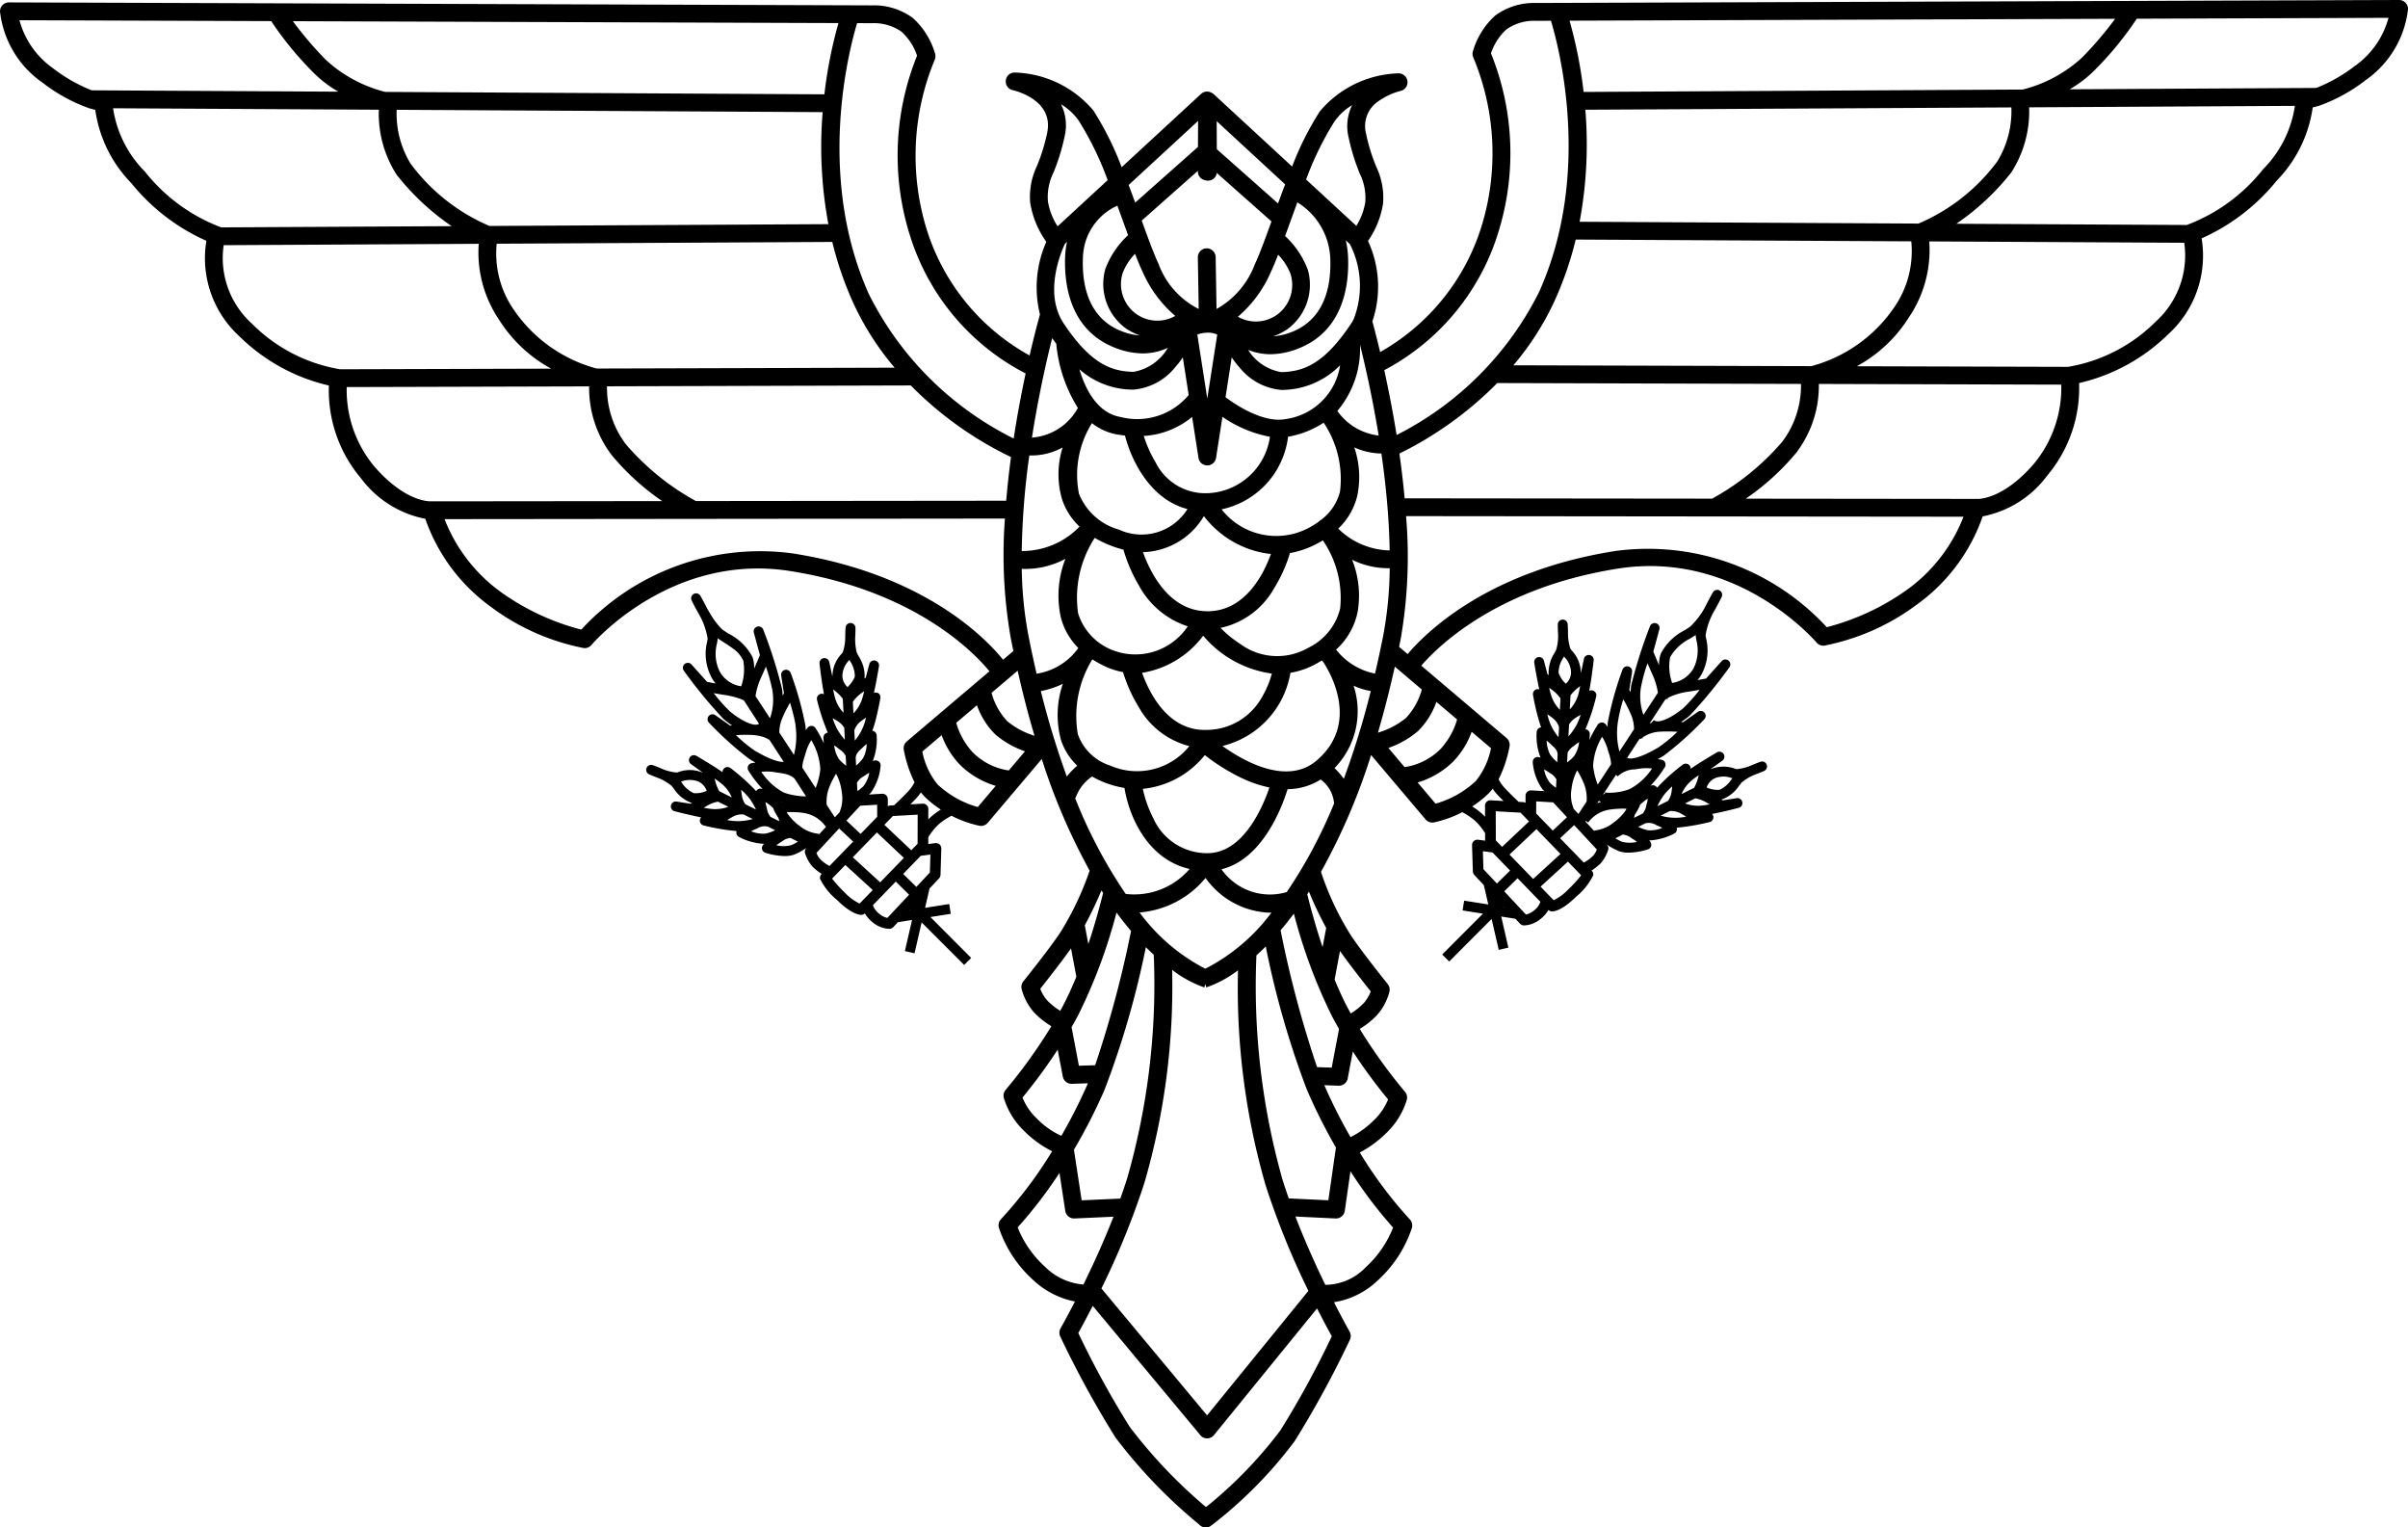 <svg xmlns="http://www.w3.org/2000/svg" viewBox="0 0 118.806 75.346">
  <title>birdsnest-logo-mark-one-color-rgb</title>
  <g id="black-rgb">
    <path id="logoMark" d="M118.684.136A.439.439,0,0,0,118.367,0h-.002L75.776.147A3.228,3.228,0,0,0,73.768.77,3.808,3.808,0,0,0,72.666,2.545a.438.438,0,0,0,.031.306,12.27,12.27,0,0,1,.384,8.363,10.789,10.789,0,0,1-4.988,6.153c-.16-.677-.297-1.199-.382-1.513a5.354,5.354,0,0,0-.217-3.968,4.402,4.402,0,0,0,.743-1.845,3.528,3.528,0,0,0-.333-1.811,9.207,9.207,0,0,1-.506-1.639,1.477,1.477,0,0,1,.657-1.629,3.269,3.269,0,0,1,1.042-.476.439.439,0,0,0-.107-.868,5.264,5.264,0,0,0-3.871,1.873,14.874,14.874,0,0,0-1.368,2.725l-3.868-3.57a.435.435,0,0,0-.135-.082l-.016-.01a.439.439,0,0,0-.475.079L55.341,8.247a15.131,15.131,0,0,0-1.397-2.797A5.263,5.263,0,0,0,50.073,3.578a.434.434,0,0,0-.448.386.439.439,0,0,0,.341.483c.084.018,2.045.471,1.699,2.105A9.23,9.23,0,0,1,51.16,8.19a3.527,3.527,0,0,0-.333,1.811,4.539,4.539,0,0,0,.797,1.927,5.533,5.533,0,0,0-.314,3.583c-.082.293-.278,1.012-.511,2.023a10.755,10.755,0,0,1-5.073-6.202,12.327,12.327,0,0,1,.383-8.363.439.439,0,0,0,.031-.306A3.808,3.808,0,0,0,45.038.887,3.226,3.226,0,0,0,43.03.265L.441.118H.439A.439.439,0,0,0,.001.578,4.947,4.947,0,0,0,2.088,4.07,8.296,8.296,0,0,0,4.364,5.327v.006h.018c.119.038.225.066.318.086a6.45,6.45,0,0,0,1.775,3.61,9.955,9.955,0,0,0,3.707,2.849A5.224,5.224,0,0,0,11.822,16.6a9.253,9.253,0,0,0,4.405,2.416,6.705,6.705,0,0,0,1.574,4.565,5.188,5.188,0,0,0,3.183,2.01,8.985,8.985,0,0,0,3.251,4.354,11.23,11.23,0,0,0,4.569,2.023.436.436,0,0,0,.379-.156c.038-.046,3.907-4.574,9.801-3.644,6.197.978,9.115,4.066,9.833,4.945l-4.077,3.46a.439.439,0,0,0-.149.409,6.076,6.076,0,0,0,.53,1.606,1.944,1.944,0,0,1-.296.428c-.234.252-.54.545-.711.706l-.194.011a.26.26,0,0,0-.116.038l-.002-.355a.264.264,0,0,0-.279-.262l-.649.038c.051-.046.082-.077.084-.078a2.643,2.643,0,0,0,.488-1.338.244.244,0,0,0-.305-.26c-.01.003-.04.011-.08.023a2.914,2.914,0,0,0,.192-1.267.244.244,0,0,0-.117-.193.242.242,0,0,0-.099-.034l.006-.016.015-.039.021-.056.015-.043.021-.064.014-.046.021-.071.014-.048.021-.075.013-.05.02-.078.013-.052.018-.076.013-.056.017-.072.013-.058.014-.065.014-.062.011-.052.015-.069.008-.039.015-.072.005-.024c.032-.16.054-.279.061-.316a.242.242,0,0,0-.001-.091.205.205,0,0,0-.202-.19.238.238,0,0,0-.114.009c.122-.537.232-1.206.248-1.311a.244.244,0,0,0-.477-.101l-.173.66-.068.052c.004-.017.008-.035.01-.052a1.771,1.771,0,0,0-.29-1.044c-.029-.055-.058-.11-.085-.166a.388.388,0,0,1-.022-.057,2.862,2.862,0,0,1-.068-.705c.011-.184.014-.352.014-.467h0v0a.244.244,0,0,0-.488-.018c-.005.069-.016.248-.016.464a2.402,2.402,0,0,1-.122.75c-.022.028-.045.054-.067.081a1.623,1.623,0,0,0-.44,1.005c-.003.027-.002.053-.003.079l-.012-.01-.142-.667a.244.244,0,0,0-.482.079c.013.117.109.939.22,1.5a.244.244,0,0,0-.344.28,10.124,10.124,0,0,0,.532,1.613.246.246,0,0,0-.116.045.244.244,0,0,0-.1.202c.001.03.004.137.02.282a5.814,5.814,0,0,0-.41-.752.244.244,0,0,0-.198-.109.249.249,0,0,0-.203.1c-.004.006-.035.048-.081.116-.004-.07-.008-.142-.014-.217a16.322,16.322,0,0,0-.726-2.601.244.244,0,0,0-.472.119l.135.876-.043.074-.012.02-.008.013c-.008-.142-.02-.255-.028-.317a23.52,23.52,0,0,0-.929-2.929.244.244,0,0,0-.464.15l.298,1.103c-.055.132-.173.414-.284.669v-.003c.001-.047,0-.093-.002-.14l-.003-.039c-.002-.034-.005-.067-.009-.099l-.006-.045c-.005-.031-.011-.062-.018-.092l-.009-.04a1.038,1.038,0,0,0-.039-.121h0a2.684,2.684,0,0,0-1.178-1.149c-.086-.055-.171-.11-.254-.165a.794.794,0,0,1-.091-.073,3.722,3.722,0,0,1-.549-.731c-.05-.081-.099-.162-.145-.242-.087-.174-.172-.334-.242-.461-.042-.076-.078-.141-.107-.191a.244.244,0,0,0-.235-.122.241.241,0,0,0-.091.027.244.244,0,0,0-.106.323c.03.063.16.326.34.64a3.588,3.588,0,0,1,.45,1.243c-.009.057-.019.113-.029.169a2.471,2.471,0,0,0,.179,1.661,1.496,1.496,0,0,0,.246.379c-.173-.03-.33-.059-.421-.075l-.763-.85a.244.244,0,0,0-.379.308,23.523,23.523,0,0,0,1.951,2.374,4.829,4.829,0,0,0,.422.315l-.097.006-.726-.509a.244.244,0,0,0-.316.37,16.303,16.303,0,0,0,2.011,1.803q.145.086.282.161c-.108.015-.178.029-.187.03a.244.244,0,0,0-.163.366,5.741,5.741,0,0,0,.712.921l-.015-.007a.243.243,0,0,0-.226.01.246.246,0,0,0-.088.088,10.109,10.109,0,0,0-1.264-1.135.244.244,0,0,0-.394.202c-.469-.327-1.183-.744-1.285-.803a.244.244,0,0,0-.266.409l.554.398.004.015c-.024-.01-.048-.021-.074-.029a1.62,1.62,0,0,0-1.097,0c-.034.01-.067.02-.099.028a2.438,2.438,0,0,1-.739-.19c-.197-.086-.365-.148-.43-.172a.244.244,0,0,0-.18.454c.106.046.26.111.433.175a2.301,2.301,0,0,1,.663.39c.04.047.079.096.118.145a1.772,1.772,0,0,0,.839.684h0c.017.005.035.007.053.011l-.076.042-.674-.106a.244.244,0,0,0-.099.478c.102.026.76.195,1.3.299a.238.238,0,0,0-.063.127.244.244,0,0,0,.185.272,10.843,10.843,0,0,0,1.625.278.241.241,0,0,0,.119.29,3.001,3.001,0,0,0,1.184.335c.018,0,.036-.001.054-.002-.027.032-.047.056-.053.064a.244.244,0,0,0,.116.383,3.386,3.386,0,0,0,.95.161,1.426,1.426,0,0,0,.472-.07,2.97,2.97,0,0,0,.61-.336l-.013.013a.264.264,0,0,0-.058.26,1.821,1.821,0,0,0,.385.677,2.834,2.834,0,0,0,.434.338l-.011.011a.264.264,0,0,0-.071.228,3.144,3.144,0,0,0,.828,1.038c.691.685,1.09.742,1.202.742h.004a.263.263,0,0,0,.177-.072,1.527,1.527,0,0,0,.362.42,1.35,1.35,0,0,0,.832.342l.034-.001a.265.265,0,0,0,.173-.083l.228-.243.699-.111-.352,1.534.476.11.35-1.523L47.57,47.597l.346-.345-2.011-2.017,1.004-.159-.076-.483-1.191.189.219-.953.471-.503a.264.264,0,0,0,.071-.172l.04-1.296a.264.264,0,0,0-.298-.269l-.347.046.001-.334a3.028,3.028,0,0,1,.517-.642,3.494,3.494,0,0,1,.628-.42,5.511,5.511,0,0,0,1.38.494.44.44,0,0,0,.413-.149l2.661-3.144a30.818,30.818,0,0,0,2.363,5.506,14.783,14.783,0,0,1-1.34,2.875c-.295.519-1.494,2.044-1.931,2.588a.439.439,0,0,0-.086.372,2.824,2.824,0,0,0,.61,1.155,4.056,4.056,0,0,0,.858.685,25.846,25.846,0,0,1-2.253,3.137.439.439,0,0,0-.093.399,3.765,3.765,0,0,0,.995,1.623A5.368,5.368,0,0,0,51.91,56.789a21.115,21.115,0,0,1-2.517,3.342.439.439,0,0,0-.109.433,6.039,6.039,0,0,0,1.689,2.574,4.163,4.163,0,0,0,2.063,1.061c-.415.807-.702,1.309-.709,1.323a.44.44,0,0,0-.014.41,48.996,48.996,0,0,0,2.729,4.985,25.255,25.255,0,0,0,4.118,4.279.439.439,0,0,0,.59.066,21.434,21.434,0,0,0,4.123-4.17A49.139,49.139,0,0,0,66.6,66.09a.44.44,0,0,0-.014-.409c-.008-.014-.322-.566-.77-1.445a4.038,4.038,0,0,0,2.166-1.082A6.066,6.066,0,0,0,69.66,60.572a.439.439,0,0,0-.108-.43,20.924,20.924,0,0,1-2.463-3.291,5.561,5.561,0,0,0,1.324-.977,3.765,3.765,0,0,0,.996-1.624.439.439,0,0,0-.093-.399,25.771,25.771,0,0,1-2.23-3.098,4.053,4.053,0,0,0,.857-.684,2.822,2.822,0,0,0,.61-1.155.439.439,0,0,0-.086-.372c-.437-.544-1.636-2.069-1.931-2.588a14.085,14.085,0,0,1-1.361-2.949,30.798,30.798,0,0,0,2.472-5.761l2.687,3.175a.44.44,0,0,0,.335.155.445.445,0,0,0,.078-.007,5.539,5.539,0,0,0,1.4-.505,3.48,3.48,0,0,1,.62.416,2.977,2.977,0,0,1,.505.62l.001.37-.347-.046a.264.264,0,0,0-.298.27l.04,1.295a.264.264,0,0,0,.071.172l.471.503.219.953-1.191-.189-.076.483,1.004.159-2.011,2.016.346.345,2.093-2.098.35,1.523.476-.11-.352-1.534.7.111.228.243a.264.264,0,0,0,.173.083l.034.001a1.349,1.349,0,0,0,.832-.342,1.526,1.526,0,0,0,.362-.42.263.263,0,0,0,.177.072h.004c.112,0,.512-.057,1.202-.742A3.133,3.133,0,0,0,78.605,43.18a.263.263,0,0,0-.071-.228l-.011-.011a2.831,2.831,0,0,0,.434-.338,1.819,1.819,0,0,0,.385-.677.264.264,0,0,0-.058-.26l-.013-.014a2.958,2.958,0,0,0,.61.336,1.425,1.425,0,0,0,.472.071,3.383,3.383,0,0,0,.95-.161.244.244,0,0,0,.116-.383c-.006-.008-.026-.032-.053-.064.018.001.036.002.054.002a3.003,3.003,0,0,0,1.184-.335.244.244,0,0,0,.13-.185.242.242,0,0,0-.01-.105,10.868,10.868,0,0,0,1.625-.278.244.244,0,0,0,.185-.272.238.238,0,0,0-.063-.127c.541-.104,1.198-.273,1.301-.299a.244.244,0,0,0-.099-.478l-.674.106-.076-.042c.018-.004.036-.006.053-.011h0a1.772,1.772,0,0,0,.839-.685c.039-.049.079-.098.118-.145a2.291,2.291,0,0,1,.661-.389c.173-.064.328-.129.434-.175a.244.244,0,0,0-.18-.454c-.065.023-.234.086-.431.172a2.364,2.364,0,0,1-.736.189c-.034-.009-.067-.019-.101-.029a1.623,1.623,0,0,0-1.097.001c-.026.008-.05.019-.074.029l.004-.015.554-.398a.244.244,0,0,0-.266-.41c-.102.059-.816.477-1.286.804a.244.244,0,0,0-.394-.202,10.104,10.104,0,0,0-1.264,1.135.244.244,0,0,0-.313-.098l-.016.007a5.733,5.733,0,0,0,.712-.921.244.244,0,0,0-.163-.366c-.009-.002-.079-.015-.187-.03q.137-.074.282-.16a16.323,16.323,0,0,0,2.011-1.803.244.244,0,0,0-.316-.37l-.726.509-.098-.006a4.85,4.85,0,0,0,.422-.315,23.514,23.514,0,0,0,1.951-2.374.244.244,0,0,0-.379-.308l-.763.851c-.091.017-.25.045-.424.076a1.491,1.491,0,0,0,.249-.38,2.47,2.47,0,0,0,.18-1.661c-.01-.056-.02-.112-.029-.169a3.589,3.589,0,0,1,.45-1.243c.18-.314.31-.578.34-.64a.244.244,0,0,0-.432-.228c-.075.132-.209.372-.348.651a3.733,3.733,0,0,1-.785,1.045c-.083.056-.168.11-.254.165a2.686,2.686,0,0,0-1.178,1.149v0a1.492,1.492,0,0,0-.086.581c-.112-.255-.23-.538-.285-.671l.298-1.103a.244.244,0,0,0-.464-.15,23.534,23.534,0,0,0-.929,2.929c-.008.062-.02.176-.027.318l-.063-.109.135-.876a.244.244,0,0,0-.472-.119,16.321,16.321,0,0,0-.726,2.602q-.009.111-.014.216c-.045-.068-.076-.11-.081-.116a.238.238,0,0,0-.203-.099.244.244,0,0,0-.198.109,5.822,5.822,0,0,0-.41.752c.016-.145.019-.252.02-.282a.244.244,0,0,0-.216-.248,10.144,10.144,0,0,0,.531-1.613.244.244,0,0,0-.344-.28c.111-.561.206-1.383.22-1.5a.244.244,0,0,0-.481-.078l-.142.667-.012.01c-.001-.026,0-.052-.003-.079a1.619,1.619,0,0,0-.44-1.005c-.022-.027-.045-.053-.066-.079a2.386,2.386,0,0,1-.123-.752c0-.215-.011-.394-.016-.463a.244.244,0,0,0-.488.017c0,.116.003.285.014.469a2.29,2.29,0,0,1-.091.761c-.027.055-.056.111-.085.167a1.771,1.771,0,0,0-.29,1.043c.002.017.007.035.01.052l-.068-.052-.173-.66a.244.244,0,0,0-.477.101c.017.104.127.774.248,1.311A.24.24,0,0,0,75.81,34a.245.245,0,0,0-.174.279,10.825,10.825,0,0,0,.398,1.6.241.241,0,0,0-.217.226,2.908,2.908,0,0,0,.192,1.267c-.04-.012-.07-.02-.08-.023a.244.244,0,0,0-.305.26,2.644,2.644,0,0,0,.488,1.338c.002.002.033.033.084.078l-.649-.038a.267.267,0,0,0-.196.071.264.264,0,0,0-.083.191l-.002.355a.26.26,0,0,0-.115-.038l-.224-.013c-.174-.164-.468-.446-.696-.692a1.958,1.958,0,0,1-.293-.42,6.05,6.05,0,0,0,.541-1.627.44.44,0,0,0-.149-.409l-4.207-3.57c.907-1.045,3.837-3.862,9.699-4.787,5.893-.93,9.762,3.599,9.801,3.644a.438.438,0,0,0,.379.156,11.234,11.234,0,0,0,4.569-2.024,8.986,8.986,0,0,0,3.251-4.353,5.187,5.187,0,0,0,3.183-2.01,6.705,6.705,0,0,0,1.574-4.565,9.251,9.251,0,0,0,4.405-2.416,5.224,5.224,0,0,0,1.639-4.722,9.955,9.955,0,0,0,3.707-2.849,6.451,6.451,0,0,0,1.775-3.61c.093-.02.199-.048.318-.086h.019V5.209a8.29,8.29,0,0,0,2.276-1.257A4.948,4.948,0,0,0,118.806.461.44.44,0,0,0,118.684.136ZM93.42,15.214a7.203,7.203,0,0,1-4.053,2.847l-14.7-.042a13.867,13.867,0,0,0,2.067-3.253,17.038,17.038,0,0,0,1.009-2.949l16.556.088A4.874,4.874,0,0,1,93.42,15.214Zm-5.483,6.571a12.459,12.459,0,0,1-3.462,2.812l-15.173-.016q-.025-.273-.054-.552c-.059-.562-.128-1.117-.204-1.657a17.828,17.828,0,0,0,4.827-3.477l14.986.043A4.606,4.606,0,0,1,87.937,21.785Zm-22.21,28.36c.11.208.224.412.339.612l-.363,1.906-.721-.024a53.293,53.293,0,0,1-1.8-6.75c.215-.252.433-.526.655-.823A26.185,26.185,0,0,0,65.727,50.146Zm-12.52-.092a26.1,26.1,0,0,0,1.879-5.039c.243.331.483.633.718.909a53.558,53.558,0,0,1-1.772,6.622l-.801.026-.363-1.906C52.983,50.465,53.097,50.262,53.207,50.054ZM34.331,24.715a12.46,12.46,0,0,1-3.461-2.812,4.607,4.607,0,0,1-.921-2.847l14.986-.043A17.714,17.714,0,0,0,49.88,22.546c-.093.698-.174,1.42-.236,2.153ZM40.674,4.653,19.008,4.534a6.765,6.765,0,0,1-2.926-1.577,17.872,17.872,0,0,1-1.632-1.912l26.918.093A22.046,22.046,0,0,0,40.674,4.653Zm-.086.878a20.783,20.783,0,0,0,.283,5.526l-16.722.089a9.461,9.461,0,0,1-3.891-3.072,4.734,4.734,0,0,1-.687-2.658ZM24.506,12.022l16.557-.088a17.041,17.041,0,0,0,1.009,2.95,13.866,13.866,0,0,0,2.067,3.253l-14.7.042a7.203,7.203,0,0,1-4.053-2.847A4.879,4.879,0,0,1,24.506,12.022Zm28.035.005.106-.098a3.886,3.886,0,0,0-.094.686c-.06,1.316.181,3.656,2.467,4.542a3.763,3.763,0,0,0,1.362.275,2.904,2.904,0,0,0,1.237-.275,2.438,2.438,0,0,1-1.693,1.185H55.91c-1.118-.023-2.129-.437-3.428-2.385C51.48,14.451,52.361,12.409,52.541,12.027Zm6.94-3.133a.436.436,0,0,0,.119.018h.002a.438.438,0,0,0,.432-.381l2.698,2.392c-.318.879-.595,1.636-.821,2.111a4.218,4.218,0,0,1-1.89,2.208l-.043-2.56a.439.439,0,0,0-.879.015l.043,2.543a4.057,4.057,0,0,1-1.991-2.247c-.226-.475-.502-1.232-.821-2.111L59.1,8.427l0,.032A.438.438,0,0,0,59.481,8.894Zm7.298,6.869-.006.002.002.006c-.036.067-.075.133-.118.198-1.299,1.948-2.31,2.363-3.427,2.385l-.017,0a2.376,2.376,0,0,1-1.63-1.095,2.896,2.896,0,0,0,1.097.214,3.762,3.762,0,0,0,1.362-.275c2.287-.885,2.528-3.225,2.468-4.542a4.296,4.296,0,0,0-.113-.803l.202.186A4.512,4.512,0,0,1,66.779,15.763Zm1.062,17.463a3.212,3.212,0,0,1-1.854-1.101l-.013-.019-.002.002-.054-.062a3.445,3.445,0,0,0,1.061-1.839,4.766,4.766,0,0,0-.268-2.594,4.05,4.05,0,0,0,1.855.415,18.86,18.86,0,0,1-.32,3.318Q68.052,32.324,67.841,33.226Zm-2.875,4.284c-1.464,1.252-3.596.043-4.655-.713a4.472,4.472,0,0,0,3.356-3.608,4.008,4.008,0,0,0,1.298-.461c.086-.048.169-.098.25-.148.026.031.053.062.084.096C65.581,33.102,67.13,35.658,64.966,37.509ZM59.467,47.784A9.345,9.345,0,0,1,56.223,45.01,4.714,4.714,0,0,0,59.48,43.307a4.044,4.044,0,0,0,3.149,1.713c.034,0,.068-.003.102-.004A9.352,9.352,0,0,1,59.467,47.784Zm.107-5.699h-.013a2.9,2.9,0,0,1-2.658-1.721,5.782,5.782,0,0,1-.517-1.452,4.494,4.494,0,0,0,3.057-1.665,9.838,9.838,0,0,0,1.807,1.127,6.076,6.076,0,0,0,1.38.471C62.305,39.804,61.345,42.084,59.575,42.084Zm-6.396-5.868a5.326,5.326,0,0,1,.716-3.692,5.166,5.166,0,0,0,.59.327,3.691,3.691,0,0,0,.924.302,7.374,7.374,0,0,0,.776,1.726,3.989,3.989,0,0,0,2.495,1.923,3.306,3.306,0,0,1-3.907.96A2.49,2.49,0,0,1,53.179,36.216ZM50.726,31.274a18.936,18.936,0,0,1-.314-3.214,4.182,4.182,0,0,0,2.153-.494,4.998,4.998,0,0,0-.221,2.911A3.335,3.335,0,0,0,53.2,31.962l-.019.033a3.105,3.105,0,0,1-2.037,1.237Q50.925,32.293,50.726,31.274Zm.06-8.81c.029.001.059.003.087.003a3.197,3.197,0,0,0,1.554-.395,4.404,4.404,0,0,0-.028,2.555,3.24,3.24,0,0,0,.863,1.349,3.922,3.922,0,0,1-2.852,1.204A38.01,38.01,0,0,1,50.785,22.464Zm2.646-9.809a2.879,2.879,0,0,1,1.696-2.509c.113.308.223.611.328.901.069.191.136.374.201.553a4.348,4.348,0,0,0-1.125,1.677,2.717,2.717,0,0,0,1.013,2.92,3.11,3.11,0,0,0,.694.35,3.035,3.035,0,0,1-.901-.21C54.005,15.821,53.345,14.548,53.431,12.655ZM63.607,11.086c.128-.354.263-.726.403-1.103a3.409,3.409,0,0,1,1.621,2.713c.086,1.893-.574,3.166-1.907,3.683a3.042,3.042,0,0,1-.901.21,3.114,3.114,0,0,0,.694-.35,2.717,2.717,0,0,0,1.012-2.92,4.345,4.345,0,0,0-1.125-1.677C63.471,11.462,63.538,11.278,63.607,11.086Zm.931,20.873a3.07,3.07,0,0,1-3.323-.178,5.765,5.765,0,0,1-.997-.809,3.983,3.983,0,0,0,2.641-1.948,7.257,7.257,0,0,0,.785-1.742,4.487,4.487,0,0,0,1.254-.423c.129-.065.252-.134.37-.205a5.022,5.022,0,0,1,.851,3.369A2.925,2.925,0,0,1,64.538,31.959Zm-5.01,4.045c-1.915.068-2.842-1.867-3.18-2.815a4.692,4.692,0,0,0,3.015-1.831,5.384,5.384,0,0,0,3.388,1.868,4.69,4.69,0,0,1-.507,1.193A3.131,3.131,0,0,1,59.528,36.004ZM53.192,30.249a5.41,5.41,0,0,1,.819-3.716,5.582,5.582,0,0,0,.878.412,5.035,5.035,0,0,0,.538.167,7.721,7.721,0,0,0,.764,1.767,4.213,4.213,0,0,0,2.41,2.016,3.104,3.104,0,0,1-3.74,1.163A2.857,2.857,0,0,1,53.192,30.249Zm.683-9.377a2.762,2.762,0,0,0,1.258.562c.127.022.25.038.371.051.325,1.27,1.276,3.166,3.083,3.624a2.67,2.67,0,0,1-3.391,1.012,2.977,2.977,0,0,1-1.962-1.768A4.806,4.806,0,0,1,53.875,20.873Zm5.198-4.368a1.469,1.469,0,0,1,.453-.092,1.131,1.131,0,0,1,.53.091L59.565,19.66Zm.057,6.081a.439.439,0,0,0,.868,0l.315-2.024a6.036,6.036,0,0,0,2.344.983,3.236,3.236,0,0,1-3.051,2.783,2.74,2.74,0,0,1-2.593-1.523,6.092,6.092,0,0,1-.582-1.3,4.118,4.118,0,0,0,2.386-.938Zm.444,7.566-.043,0c-1.865-.029-2.785-1.926-3.138-2.914a3.605,3.605,0,0,0,3.004-1.779,4.818,4.818,0,0,0,3.306,1.87C62.378,28.241,61.472,30.152,59.574,30.152Zm5.603-4.505a.373.373,0,0,0-.117.09,4.106,4.106,0,0,1-.558.338,3.423,3.423,0,0,1-4.231-.949,4.183,4.183,0,0,0,3.281-3.584c.012-.002.025-.003.037-.005a4.627,4.627,0,0,0,1.717-.685,4.98,4.98,0,0,1,.807,3.397A2.517,2.517,0,0,1,65.177,25.646ZM63.426,20.673c-1.126.213-2.534-.759-2.961-1.08l.306-1.965a4.401,4.401,0,0,0,.407.523,2.961,2.961,0,0,0,2.037,1.083l.033,0a4.054,4.054,0,0,0,2.87-1.216A3.157,3.157,0,0,1,63.426,20.673Zm-.722-7.262c.11-.232.229-.521.356-.848a2.806,2.806,0,0,1,.612.95,1.814,1.814,0,0,1-.643,1.995,1.79,1.79,0,0,1-1.952.116A6.063,6.063,0,0,0,62.704,13.411Zm-6.672,2.055a1.813,1.813,0,0,1-.643-1.994,2.788,2.788,0,0,1,.612-.951c.127.328.246.617.357.85a6.062,6.062,0,0,0,1.626,2.212A1.79,1.79,0,0,1,56.032,15.466Zm1.929,2.671a4.398,4.398,0,0,0,.397-.51l.289,1.858-.006.007a3.308,3.308,0,0,1-3.36,1.076c-1.154-.199-1.738-1.389-2.026-2.353a3.991,3.991,0,0,0,2.636,1.004l.032,0A2.962,2.962,0,0,0,57.962,18.138Zm8.065,7.938a3.288,3.288,0,0,0,.94-1.621,4.519,4.519,0,0,0-.149-2.387,3.329,3.329,0,0,0,1.338.303c.082.569.156,1.154.218,1.75q.167,1.606.19,3.03A3.714,3.714,0,0,1,66.027,26.076ZM68.02,21.484a2.904,2.904,0,0,1-2.036-1.211l-.002-.003a4.732,4.732,0,0,0,1.117-3.27C67.356,18.034,67.719,19.634,68.02,21.484ZM52.121,16.967a.44.44,0,0,0-.001.049,7.17,7.17,0,0,0,1.06,3.106,2.819,2.819,0,0,1-2.265,1.464c.025-.162.05-.324.077-.487.308-1.854.674-3.44.92-4.421Q52.017,16.827,52.121,16.967Zm-1.08,19.327a3.934,3.934,0,0,1-1.34-.714,3.301,3.301,0,0,1-.78-1.403l1.288-1.093Q50.598,34.812,51.041,36.294ZM49.109,36.23a4.525,4.525,0,0,0,1.461.83l-.8.945a3.16,3.16,0,0,1-1.774-.891,3.578,3.578,0,0,1-.817-1.46l1.021-.866A3.807,3.807,0,0,0,49.109,36.23Zm3.329-2.498a4.717,4.717,0,0,0-.097,2.75,3.032,3.032,0,0,0,.808,1.287,3.898,3.898,0,0,0-.515.535,41.957,41.957,0,0,1-1.282-4.215A4.338,4.338,0,0,0,52.438,33.731Zm.629,5.627a2.107,2.107,0,0,1,.814-1.056,4.661,4.661,0,0,0,.566.275,4.825,4.825,0,0,0,1.032.289c.216,1.36,1.108,3.514,3.213,3.997A3.597,3.597,0,0,1,55.54,44.095a24.116,24.116,0,0,1-2.501-4.74Zm1.433,14.386a43.61,43.61,0,0,0,2.034-7.025q.199.2.39.375a34.798,34.798,0,0,1-1.293,10.966c-.111.355-.231.71-.357,1.062l-1.907.086-.381-2.497A26.978,26.978,0,0,0,54.501,53.745Zm1.97,4.578a34.737,34.737,0,0,0,1.361-10.483,5.615,5.615,0,0,0,1.588.867l.049-.167.047.166a5.61,5.61,0,0,0,1.566-.843A34.988,34.988,0,0,0,62.44,58.456a39.109,39.109,0,0,0,2.114,5.219l-4.999,6.142L54.342,63.556A39.004,39.004,0,0,0,56.471,58.323Zm6.808-.128A35.066,35.066,0,0,1,61.99,47.126q.224-.203.46-.439A44.044,44.044,0,0,0,64.47,53.73a27.194,27.194,0,0,0,1.442,2.874l-.374,2.603-1.953-.093C63.477,58.809,63.375,58.502,63.279,58.195Zm.206-14.191a2.919,2.919,0,0,1-3.218-1.125c2.027-.494,2.99-3.072,3.261-3.95a3.112,3.112,0,0,0,1.633-.478,1.629,1.629,0,0,1,.661,1.182A23.819,23.819,0,0,1,63.485,44.004Zm2.358-6.116a4.017,4.017,0,0,0,.941-4.066,3.114,3.114,0,0,0,.849.263,41.423,41.423,0,0,1-1.33,4.331A3.607,3.607,0,0,0,65.843,37.889Zm3.526-2.474a3.932,3.932,0,0,1-1.384.727c.295-1.005.575-2.088.835-3.257l1.33,1.129A3.323,3.323,0,0,1,69.369,35.414Zm1.5-.792,1.022.867a3.625,3.625,0,0,1-.818,1.459A3.161,3.161,0,0,1,69.3,37.84l-.8-.946a4.521,4.521,0,0,0,1.461-.83A3.805,3.805,0,0,0,70.869,34.622ZM77.935,10.939a20.787,20.787,0,0,0,.283-5.526l21.019-.115a4.769,4.769,0,0,1-.689,2.658,9.461,9.461,0,0,1-3.891,3.072Zm.197-6.404A22.054,22.054,0,0,0,77.439,1.02L104.357.927a17.88,17.88,0,0,1-1.632,1.912,6.763,6.763,0,0,1-2.926,1.578Zm-4.213,6.94a13.11,13.11,0,0,0-.358-8.846,2.806,2.806,0,0,1,.766-1.181,2.364,2.364,0,0,1,1.418-.422.237.237,0,0,0,.025.001l.751-.003c.401,1.325,2.036,7.547-.587,13.382a15.844,15.844,0,0,1-7.028,7.052c-.191-1.191-.408-2.283-.61-3.198A11.506,11.506,0,0,0,73.92,11.475ZM65.84,5.993a2.914,2.914,0,0,1,.872-.808,2.349,2.349,0,0,0-.175,1.59,10.111,10.111,0,0,0,.548,1.779,2.713,2.713,0,0,1,.275,1.42,3.142,3.142,0,0,1-.441,1.168l-2.478-2.287A15.227,15.227,0,0,1,65.84,5.993ZM63.406,9.094c-.121.317-.238.632-.351.941l-3.02-2.677-.006-1.38Zm-4.295-3.129-.006,1.283-3.097,2.746c-.104-.285-.212-.576-.323-.868ZM51.977,8.512a10.086,10.086,0,0,0,.548-1.779A2.349,2.349,0,0,0,52.35,5.143a2.915,2.915,0,0,1,.872.808A15.523,15.523,0,0,1,54.65,8.886l-2.47,2.279a3.258,3.258,0,0,1-.478-1.233A2.716,2.716,0,0,1,51.977,8.512Zm-8.94-7.368a.183.183,0,0,0,.024-.001,2.366,2.366,0,0,1,1.419.422,2.808,2.808,0,0,1,.766,1.181,13.111,13.111,0,0,0-.358,8.846,11.493,11.493,0,0,0,5.715,6.83c-.199.93-.409,2.024-.59,3.209a15.894,15.894,0,0,1-7.138-7.108c-2.619-5.826-.987-12.056-.587-13.382ZM.96.998l12.421.043A16.446,16.446,0,0,0,15.452,3.57a5.854,5.854,0,0,0,1.24.952L4.524,4.455a7.855,7.855,0,0,1-1.917-1.094A4.247,4.247,0,0,1,.96.998ZM7.152,8.467A5.598,5.598,0,0,1,5.579,5.34l13.112.072a5.567,5.567,0,0,0,.883,3.214,12.242,12.242,0,0,0,2.71,2.53l-11.379.06a.443.443,0,0,0-.086-.037A8.675,8.675,0,0,1,7.152,8.467ZM12.424,15.96a4.355,4.355,0,0,1-1.387-3.866l12.583-.067a5.918,5.918,0,0,0,1.013,3.76,6.952,6.952,0,0,0,2.561,2.398l-10.421.03c-.015-.003-.029-.007-.044-.008A7.985,7.985,0,0,1,12.424,15.96Zm6.041,7.045a5.881,5.881,0,0,1-1.358-3.912l11.961-.034a5.439,5.439,0,0,0,1.116,3.394,12.062,12.062,0,0,0,2.487,2.264l-11.325.012a.443.443,0,0,0-.084-.001C21.251,24.73,20.029,24.809,18.465,23.005ZM39.121,27.3A11.998,11.998,0,0,0,28.68,31.056a11.945,11.945,0,0,1-3.958-1.844,8.032,8.032,0,0,1-2.788-3.604l27.647-.029a23.833,23.833,0,0,0,.282,5.865q.066.339.135.668l-.508.431C48.66,31.513,45.618,28.325,39.121,27.3Zm4.931,12.953,1.224-.068-.004,1.436-.31.32-1.329-1.255Zm-.625,3.27-1.351-1.235,1.189-1.225,1.33,1.255Zm-.148-3.232-.819.844-.699-.657.681-.734.834-.049Zm-2.855.852c-.051-.011-.099-.02-.143-.029a1.725,1.725,0,0,1-.816-.365,2.244,2.244,0,0,1-.205-.161c-.023-.02-.043-.041-.064-.061-.039-.036-.077-.073-.112-.11-.022-.024-.042-.047-.062-.071-.014-.016-.027-.032-.041-.048s-.03-.035-.043-.052c-.018-.023-.035-.046-.051-.068-.015-.021-.03-.041-.043-.061l-.021-.058.064-.001.029,0h.049c.021,0,.042,0,.064,0l.027,0,.083.001.014,0c.031.001.061.002.092.003l.018.001c.029.001.057.003.085.004l.025.002c.024.002.049.003.072.005l.045.005.045.005c.029.004.056.008.081.013a1.611,1.611,0,0,1,1.095.64l.002-.002.037.057Zm.467-2.248a3.632,3.632,0,0,1,.257-.55c.035-.063.069-.124.102-.18a2.54,2.54,0,0,1,.282.915,1.722,1.722,0,0,1-.075.89l-.029.091-.238.256-.403-.616A1.964,1.964,0,0,1,40.891,38.896Zm1.68-3.003a2.644,2.644,0,0,1-.395.639l-.025-.504a.93.93,0,0,1,.343-.463,2.784,2.784,0,0,1,.235-.163A3.153,3.153,0,0,1,42.571,35.892Zm-1.176,1.556a1.552,1.552,0,0,1-.239-.675,1.035,1.035,0,0,1,.154.103c.038.032.077.062.116.093a.846.846,0,0,1,.299.32l.024.483A2.052,2.052,0,0,1,41.394,37.448Zm.223-2.291a1.735,1.735,0,0,1-.399-.668,3.418,3.418,0,0,1-.11-.481c.037.03.073.059.105.085a2.125,2.125,0,0,1,.368.375Zm-.288.418a1.022,1.022,0,0,1,.325.329l.029.585a2.83,2.83,0,0,1-.409-.581,3.127,3.127,0,0,1-.192-.479C41.178,35.48,41.269,35.533,41.329,35.575Zm.908,2.191-.021-.42.007.001c.018-.168.116-.266.287-.425.036-.034.072-.067.107-.102a1.024,1.024,0,0,1,.143-.115,1.56,1.56,0,0,1-.179.693A2.085,2.085,0,0,1,42.238,37.765Zm.265-3.197a1.836,1.836,0,0,1-.396.619l-.029-.567a1.756,1.756,0,0,1,.448-.448c.034-.024.071-.051.109-.079A3.41,3.41,0,0,1,42.503,34.568ZM38.551,39.579l-.015-.016.045.015Zm-.71.311c-.012-.048-.025-.096-.039-.144a1.04,1.04,0,0,1-.032-.182,2.193,2.193,0,0,1,.384.304v0a.243.243,0,0,0,.016.057c.003.007.022.052.058.121l.004.009.023.043.011.02.004.007.02.035.017.03.025.042.023.038.028.043.023.035c.016.055.03.11.042.161l-.433-.216A.84.84,0,0,1,37.84,39.89Zm4.762-1.112a1.903,1.903,0,0,1-.301.246l-.021-.411a.791.791,0,0,1,.326-.316c.041-.028.083-.055.123-.084a1.022,1.022,0,0,1,.161-.09A1.55,1.55,0,0,1,42.602,38.778Zm-.713-6.206.019-.023.027.052a1.385,1.385,0,0,1,.24.752.305.305,0,0,1-.014.058,1.575,1.575,0,0,1-.345.481.762.762,0,0,1-.255-.581A1.162,1.162,0,0,1,41.889,32.572Zm-.923,5.117-.011.018c-.001-.013-.004-.027-.005-.04Zm-1.261-.401c.023-.074.046-.149.067-.225a2.431,2.431,0,0,1,.253-.551,3.077,3.077,0,0,1,.447,1.432,3.491,3.491,0,0,1-.231.925l-.659-1.006,0-.004a1.21,1.21,0,0,1,.027-.223C39.632,37.524,39.668,37.409,39.705,37.288Zm-.449-1.445a3.696,3.696,0,0,1-.086,1.391l-.72-1.099a1.832,1.832,0,0,1,.153-.728,5.624,5.624,0,0,1,.274-.562c.035-.065.07-.127.102-.184.101.34.194.684.243.948A2.301,2.301,0,0,1,39.256,35.842Zm-1.713-2.405c.074-.162.164-.369.243-.554a8.167,8.167,0,0,1,.32,1.166,2.749,2.749,0,0,1-.117,1.379l-.715-1.092A3.38,3.38,0,0,1,37.543,33.437ZM35.37,31.759c.011-.059.021-.119.03-.178a.588.588,0,0,0,.006-.095l.014.009c.086.058.174.114.262.171.16.103.317.203.459.309a1.501,1.501,0,0,1,.529.612,2.443,2.443,0,0,1-.102,1.266,1.453,1.453,0,0,1-1.055-.72A1.98,1.98,0,0,1,35.37,31.759Zm-.157,2.433c.198.035.421.072.597.098.05.007.1.016.15.026L36,34.324q.061.013.122.027l.032.008c.05.013.1.026.148.04l.024.008q.06.018.116.037l.038.013c.037.013.073.027.107.041l.02.008c.034.014.065.028.095.043l.534.825.212.328-.014.01-.023.012a.244.244,0,0,1-.031.011l-.025.006a.327.327,0,0,1-.038.005l-.027.002c-.015,0-.03-.001-.046-.002l-.027-.002c-.017-.002-.035-.005-.054-.009l-.027-.005c-.02-.004-.04-.01-.061-.016l-.026-.007c-.022-.007-.045-.015-.068-.023l-.025-.009c-.024-.009-.049-.02-.074-.03l-.024-.01c-.026-.011-.052-.024-.079-.037l-.023-.011c-.027-.013-.054-.028-.082-.042l-.024-.013c-.028-.015-.055-.031-.083-.048l-.024-.014c-.028-.016-.055-.034-.083-.051l-.025-.016c-.027-.017-.053-.035-.08-.053l-.028-.018c-.027-.019-.054-.038-.081-.058l-.025-.018c-.028-.02-.055-.042-.082-.063l-.022-.017q-.051-.04-.101-.082A8.19,8.19,0,0,1,35.213,34.192ZM36.31,36.263a7.178,7.178,0,0,1,.836-.007c.043.004.085.008.126.013l.038.005q.043.006.085.013l.043.008q.04.008.079.017l.041.01c.03.008.06.017.089.027l.026.008c.037.013.074.028.11.044l.032.016c.026.012.051.025.076.039l.041.024.037.024.697,1.077-.01.001a.633.633,0,0,1-.075-.001l-.018-.002c-.024-.002-.051-.006-.079-.01l-.034-.006c-.034-.006-.07-.015-.109-.025L38.3,37.525c-.031-.009-.064-.019-.099-.031l-.05-.017c-.047-.017-.097-.036-.149-.058l-.058-.025q-.07-.03-.147-.066l-.044-.021c-.065-.031-.134-.067-.205-.105l-.059-.032c-.077-.042-.157-.087-.242-.137A6.973,6.973,0,0,1,36.31,36.263ZM38.167,38.08c.077.014.154.025.231.036.04.006.08.012.119.018l.036.006c.027.004.054.009.081.014l.043.009c.023.005.046.009.069.015l.046.012c.021.006.042.011.062.018.015.005.03.011.045.016.019.007.038.015.057.023.015.006.029.014.044.021q.027.013.053.029.021.013.042.026c.017.011.033.024.049.036.013.011.027.021.04.033l.024.024.561.867c-.028.001-.061.001-.094,0l-.033-.001c-.03-.001-.061-.003-.094-.006l-.059-.005-.054-.006q-.05-.005-.102-.013l-.062-.009-.064-.01c-.037-.006-.073-.013-.11-.02l-.041-.009c-.034-.007-.067-.015-.1-.023l-.031-.007q-.062-.016-.121-.034L38.78,39.13c-.041-.013-.08-.026-.116-.04a3.075,3.075,0,0,1-1.103-1.017A2.425,2.425,0,0,1,38.167,38.08ZM36.929,39.325a2.826,2.826,0,0,1,.368.608l-.524-.262a1.019,1.019,0,0,1-.17-.43c-.014-.072-.026-.176-.035-.284A3.155,3.155,0,0,1,36.929,39.325Zm-2.092.449a1.746,1.746,0,0,1,.589-.231l.507.254a1.884,1.884,0,0,1-.725.114,3.4,3.4,0,0,1-.489-.069C34.762,39.819,34.801,39.796,34.837,39.775Zm.816-1.071a1.734,1.734,0,0,1,.452.633l-.618-.309a2.12,2.12,0,0,1-.196-.488c-.01-.04-.022-.085-.035-.131A3.426,3.426,0,0,1,35.653,38.703Zm-2.016-.1-.038-.047.028-.008a1.149,1.149,0,0,1,.809-.004.761.761,0,0,1,.43.467,1.309,1.309,0,0,1-.638.113A1.387,1.387,0,0,1,33.637,38.603Zm2.489,1.7a.931.931,0,0,1,.561-.128l.45.225a2.61,2.61,0,0,1-.743.105,3.041,3.041,0,0,1-.513-.052A2.83,2.83,0,0,1,36.126,40.303Zm.934.704a1.044,1.044,0,0,1,.164-.086c.046-.018.092-.038.138-.058a.684.684,0,0,1,.504-.092l.002-.006.376.188a2.079,2.079,0,0,1-.476.167A1.558,1.558,0,0,1,37.06,41.006Zm1.964.688a1.555,1.555,0,0,1-.716.001,1.02,1.02,0,0,1,.147-.111c.043-.025.085-.052.126-.079a.791.791,0,0,1,.42-.173l.368.184A1.901,1.901,0,0,1,39.024,41.694Zm1.446.688a1.038,1.038,0,0,1-.188-.311l1.12-1.207.691.649-1.165,1.201A1.744,1.744,0,0,1,40.471,42.382ZM42.412,44.57a2.482,2.482,0,0,1-.749-.559,6.502,6.502,0,0,1-.61-.67l.109-.112.002-.001,0-.001.543-.56L43.06,43.902Zm1.367.709a.977.977,0,0,1-.408-.212.906.906,0,0,1-.302-.417l1.127-1.163.657.647Zm1.088-.39.015.015-.034.005Zm1.011-1.85-.666.71-.65-.64.865-.893.478-.063Zm.091-2.777a2.312,2.312,0,0,0-.169.164l.002-.52a.264.264,0,0,0-.278-.264l-.607.034c.1-.1.201-.204.293-.303a2.364,2.364,0,0,0,.226-.287,2.27,2.27,0,0,0,.206.234,5.099,5.099,0,0,0,.775.614A3.578,3.578,0,0,0,45.97,40.261Zm2.272-.452a4.833,4.833,0,0,1-1.987-1.119,3.708,3.708,0,0,1-.749-1.617l.954-.81A4.117,4.117,0,0,0,47.389,37.75a4.218,4.218,0,0,0,1.738,1.014Zm6.184,4.242c-.116.469-.365,1.424-.729,2.517l-.174-.927a18.015,18.015,0,0,0,.82-1.72C54.371,43.967,54.399,44.009,54.427,44.052Zm-2.754,5.302a1.976,1.976,0,0,1-.348-.579c.313-.394,1.046-1.325,1.519-1.996l.263,1.4c-.206.504-.432,1.002-.676,1.464q-.058.109-.117.217A3.17,3.17,0,0,1,51.673,49.354Zm-.548,5.788a2.915,2.915,0,0,1-.675-1.003,26.848,26.848,0,0,0,1.736-2.362l.253,1.328a.44.44,0,0,0,.431.357l.015,0,.792-.026a25.817,25.817,0,0,1-1.31,2.592A4.014,4.014,0,0,1,51.124,55.142Zm.427,7.336a5.247,5.247,0,0,1-1.342-1.933,21.953,21.953,0,0,0,2.064-2.688l.286,1.874a.44.44,0,0,0,.434.373l.02,0,1.926-.087c-.486,1.241-1.023,2.407-1.484,3.345A3.007,3.007,0,0,1,51.552,62.478Zm11.612,8.091a21.149,21.149,0,0,1-3.661,3.771,24.723,24.723,0,0,1-3.756-3.947,45.338,45.338,0,0,1-2.544-4.639c.14-.252.395-.72.712-1.34l5.266,6.326a.44.44,0,0,0,.327.208.454.454,0,0,0,.048.003.439.439,0,0,0,.341-.162l5.087-6.249c.323.636.584,1.117.726,1.373A45.469,45.469,0,0,1,63.164,70.569Zm4.235-8.073a2.791,2.791,0,0,1-2.009.882c-.464-.955-.997-2.128-1.475-3.369l1.981.095.021,0a.439.439,0,0,0,.434-.377l.28-1.95a22.11,22.11,0,0,0,2.103,2.777A5.269,5.269,0,0,1,67.399,62.496Zm.41-7.262a4.347,4.347,0,0,1-1.175.858,26.087,26.087,0,0,1-1.293-2.561l.708.023.015,0a.439.439,0,0,0,.431-.357l.253-1.328A26.878,26.878,0,0,0,68.485,54.231,2.908,2.908,0,0,1,67.81,55.234Zm-.177-6.327a1.977,1.977,0,0,1-.348.579,3.169,3.169,0,0,1-.641.505q-.07-.128-.139-.257c-.236-.447-.455-.927-.655-1.414l.265-1.41C66.586,47.582,67.319,48.513,67.632,48.907Zm-2.199-3.132-.178.944c-.382-1.142-.642-2.143-.755-2.607q.042-.065.084-.13A17.688,17.688,0,0,0,65.433,45.775Zm8.209-3.724.865.892-.65.64-.666-.71-.027-.886Zm3.352.072L75.643,43.357l-1.167-1.204,1.329-1.255Zm-2.807,2.615.015-.015.019.02Zm1.511.163a.981.981,0,0,1-.408.212L74.217,43.968l.657-.647,1.127,1.163A.902.902,0,0,1,75.698,44.901Zm1.707-1.056a2.527,2.527,0,0,1-.747.56l-.649-.669,1.351-1.235.543.56-.001.001.002.001.109.112A6.455,6.455,0,0,1,77.406,43.845Zm1.193-1.629a1.741,1.741,0,0,1-.457.332l-1.165-1.2.691-.649,1.12,1.206A1.033,1.033,0,0,1,78.599,42.216Zm.494-3.026.062-.094a.136.136,0,0,1,.038.052Zm-.304,1.758c-.044.009-.093.018-.144.029l-.424-.457.019-.029.121.08a1.61,1.61,0,0,1,1.095-.64,4.361,4.361,0,0,1,.792-.039l-.023.064a2.51,2.51,0,0,1-.621.626A1.723,1.723,0,0,1,78.789,40.949Zm1.834-.606c.011-.051.026-.106.042-.161a2.638,2.638,0,0,0,.235-.422.25.25,0,0,0,.016-.057,2.185,2.185,0,0,1,.384-.304,1.016,1.016,0,0,1-.032.182c-.014.048-.026.096-.038.143a.849.849,0,0,1-.173.403Zm-.104-.929-.031-.001.046-.015Zm-1.708.208.078-.119a.561.561,0,0,0,.108.048C78.933,39.572,78.871,39.596,78.811,39.621Zm-.632-.891a1.959,1.959,0,0,1,.104.806l-.403.616-.238-.256-.029-.091a1.724,1.724,0,0,1-.075-.89,2.537,2.537,0,0,1,.282-.915A4.576,4.576,0,0,1,78.178,38.73Zm-.858-1.123.024-.483a.843.843,0,0,1,.299-.32c.039-.03.078-.061.117-.093a1.018,1.018,0,0,1,.153-.102,1.564,1.564,0,0,1-.238.675A2.047,2.047,0,0,1,77.321,37.606Zm.474-1.865a2.818,2.818,0,0,1-.409.581l.03-.585a1.022,1.022,0,0,1,.325-.329,2.844,2.844,0,0,1,.246-.146A3.133,3.133,0,0,1,77.795,35.741Zm.057-1.419a1.735,1.735,0,0,1-.399.668l.035-.69a2.137,2.137,0,0,1,.369-.375c.033-.026.068-.054.105-.084A3.399,3.399,0,0,1,77.851,34.323ZM76.92,35.861l-.025.504a2.636,2.636,0,0,1-.395-.638,3.168,3.168,0,0,1-.158-.491,2.841,2.841,0,0,1,.235.163A.928.928,0,0,1,76.92,35.861Zm.071-1.408-.029.565a1.846,1.846,0,0,1-.396-.617,3.421,3.421,0,0,1-.133-.475c.038.028.075.055.109.079A1.76,1.76,0,0,1,76.991,34.453Zm-.538,2.199c.035.035.072.069.108.103.171.159.268.258.286.425l.006-.001-.021.42a2.073,2.073,0,0,1-.344-.369,1.549,1.549,0,0,1-.179-.693A1.024,1.024,0,0,1,76.452,36.652Zm3.593,4.876a1.903,1.903,0,0,1-.346-.177l.368-.184a.789.789,0,0,1,.42.173c.042.027.083.053.126.079a1.026,1.026,0,0,1,.147.111A1.556,1.556,0,0,1,80.045,41.528Zm1.257-.574a2.084,2.084,0,0,1-.476-.167l.377-.188.002.007a.683.683,0,0,1,.504.092c.045.02.091.039.137.057a1.035,1.035,0,0,1,.163.085A1.574,1.574,0,0,1,81.302,40.955Zm1.372-.615a2.611,2.611,0,0,1-.742-.105l.45-.225a.935.935,0,0,1,.561.128,2.822,2.822,0,0,1,.244.15A3.082,3.082,0,0,1,82.675,40.339Zm.968-.961a1.762,1.762,0,0,1,.59.23c.036.021.075.044.116.068a3.4,3.4,0,0,1-.488.069,1.853,1.853,0,0,1-.725-.114Zm.99-1a1.146,1.146,0,0,1,.809.004l.028.008-.038.047a1.386,1.386,0,0,1-.591.521,1.31,1.31,0,0,1-.638-.113A.762.762,0,0,1,84.633,38.378Zm-1.216.159a3.446,3.446,0,0,1,.396-.294c-.013.046-.025.09-.035.13a2.118,2.118,0,0,1-.195.488l-.618.309A1.736,1.736,0,0,1,83.417,38.538Zm-1.276.622a3.127,3.127,0,0,1,.361-.368,2.825,2.825,0,0,1-.035.284,1.018,1.018,0,0,1-.17.43l-.523.262A2.867,2.867,0,0,1,82.141,39.159Zm-1.735-.235a2.857,2.857,0,0,1-1.25.17l.573-.874.087.076a1.251,1.251,0,0,1,.855-.346c.077-.011.154-.022.231-.036a2.429,2.429,0,0,1,.607-.006A3.071,3.071,0,0,1,80.406,38.924Zm1.417-2.056c-.988.586-1.439.591-1.539.512l-.028.036.646-.987.03.035c.023-.02.046-.036.068-.054l.043.011c.005-.018.007-.035.011-.053a1.669,1.669,0,0,1,.87-.278,7.176,7.176,0,0,1,.836.007A7.002,7.002,0,0,1,81.822,36.868Zm1.23-1.939c-.533.448-1.24.801-1.452.592l-.144.146c-.022.005-.044.011-.067.017l.78-1.191.008.008a.426.426,0,0,1,.04-.03l.061.013c.004-.017.004-.038.006-.057a3.153,3.153,0,0,1,.976-.303c.176-.026.399-.063.597-.098A8.185,8.185,0,0,1,83.052,34.929Zm-.654-2.508h0a2.31,2.31,0,0,1,.988-.921c.089-.057.177-.113.262-.171l.014-.009a.582.582,0,0,0,.006.094c.009.06.02.119.03.178a1.982,1.982,0,0,1-.144,1.375,1.454,1.454,0,0,1-1.055.72A2.443,2.443,0,0,1,82.398,32.421Zm-1.434,1.463a8.15,8.15,0,0,1,.32-1.166c.079.185.169.392.243.553a3.4,3.4,0,0,1,.27.899l-.715,1.092A2.741,2.741,0,0,1,80.964,33.884Zm-1.15,1.793a6.987,6.987,0,0,1,.276-1.182,7.215,7.215,0,0,1,.377.746,1.825,1.825,0,0,1,.151.73l-.72,1.099A3.636,3.636,0,0,1,79.814,35.676Zm-.769.669a2.416,2.416,0,0,1,.254.551c.021.075.044.15.067.224a2.094,2.094,0,0,1,.122.576l-.659,1.006a3.491,3.491,0,0,1-.23-.926A3.073,3.073,0,0,1,79.044,36.346Zm-.928,1.197-.012-.02.016-.022Zm-.982-5.106.028-.053.019.022a1.147,1.147,0,0,1,.329.739.761.761,0,0,1-.255.581,1.3,1.3,0,0,1-.36-.539v0A1.385,1.385,0,0,1,77.134,32.437Zm-.794,5.61c.041.029.082.057.123.085a.792.792,0,0,1,.326.315l-.021.41a1.907,1.907,0,0,1-.301-.245,1.552,1.552,0,0,1-.288-.656A1.024,1.024,0,0,1,76.34,38.047Zm.288,1.531.681.734L76.61,40.97l-.819-.844.003-.596Zm-1.19.941-1.329,1.255-.31-.32-.004-1.437,1.224.069ZM73.873,39.194c.097.104.203.213.308.318l-.636-.036a.266.266,0,0,0-.196.072.263.263,0,0,0-.082.192l.002.548a2.31,2.31,0,0,0-.182-.178,3.566,3.566,0,0,0-.453-.33,5.1,5.1,0,0,0,.793-.626,2.295,2.295,0,0,0,.218-.25A2.352,2.352,0,0,0,73.873,39.194Zm-1.058-.67a4.833,4.833,0,0,1-1.987,1.119l-.885-1.046a4.219,4.219,0,0,0,1.738-1.014,4.12,4.12,0,0,0,.928-1.486l.954.81A3.711,3.711,0,0,1,72.814,38.524Zm21.271-9.431a11.952,11.952,0,0,1-3.958,1.845,12.004,12.004,0,0,0-10.442-3.757c-6.187.976-9.242,3.916-10.236,5.083l-.421-.358c.026-.13.053-.259.079-.391a23.639,23.639,0,0,0,.264-6.056l27.503.029A8.006,8.006,0,0,1,94.085,29.094Zm6.255-6.206c-1.563,1.802-2.785,1.724-2.79,1.723a.43.43,0,0,0-.096,0l-11.321-.012a12.06,12.06,0,0,0,2.488-2.264,5.437,5.437,0,0,0,1.116-3.395l11.961.034A5.881,5.881,0,0,1,100.34,22.888Zm6.041-7.045a7.985,7.985,0,0,1-4.305,2.246.451.451,0,0,0-.046.008l-10.42-.03a6.95,6.95,0,0,0,2.561-2.398,5.917,5.917,0,0,0,1.014-3.76l12.58.067A4.386,4.386,0,0,1,106.382,15.843ZM111.654,8.35a8.676,8.676,0,0,1-3.666,2.711.438.438,0,0,0-.087.037l-11.379-.06a12.239,12.239,0,0,0,2.71-2.53,5.565,5.565,0,0,0,.882-3.214l13.111-.072A5.594,5.594,0,0,1,111.654,8.35Zm4.545-5.106A7.854,7.854,0,0,1,114.28,4.338l-12.166.067a5.852,5.852,0,0,0,1.24-.952A16.445,16.445,0,0,0,105.425.923l12.419-.043A4.264,4.264,0,0,1,116.199,3.244Z"/>
  </g>
</svg>

